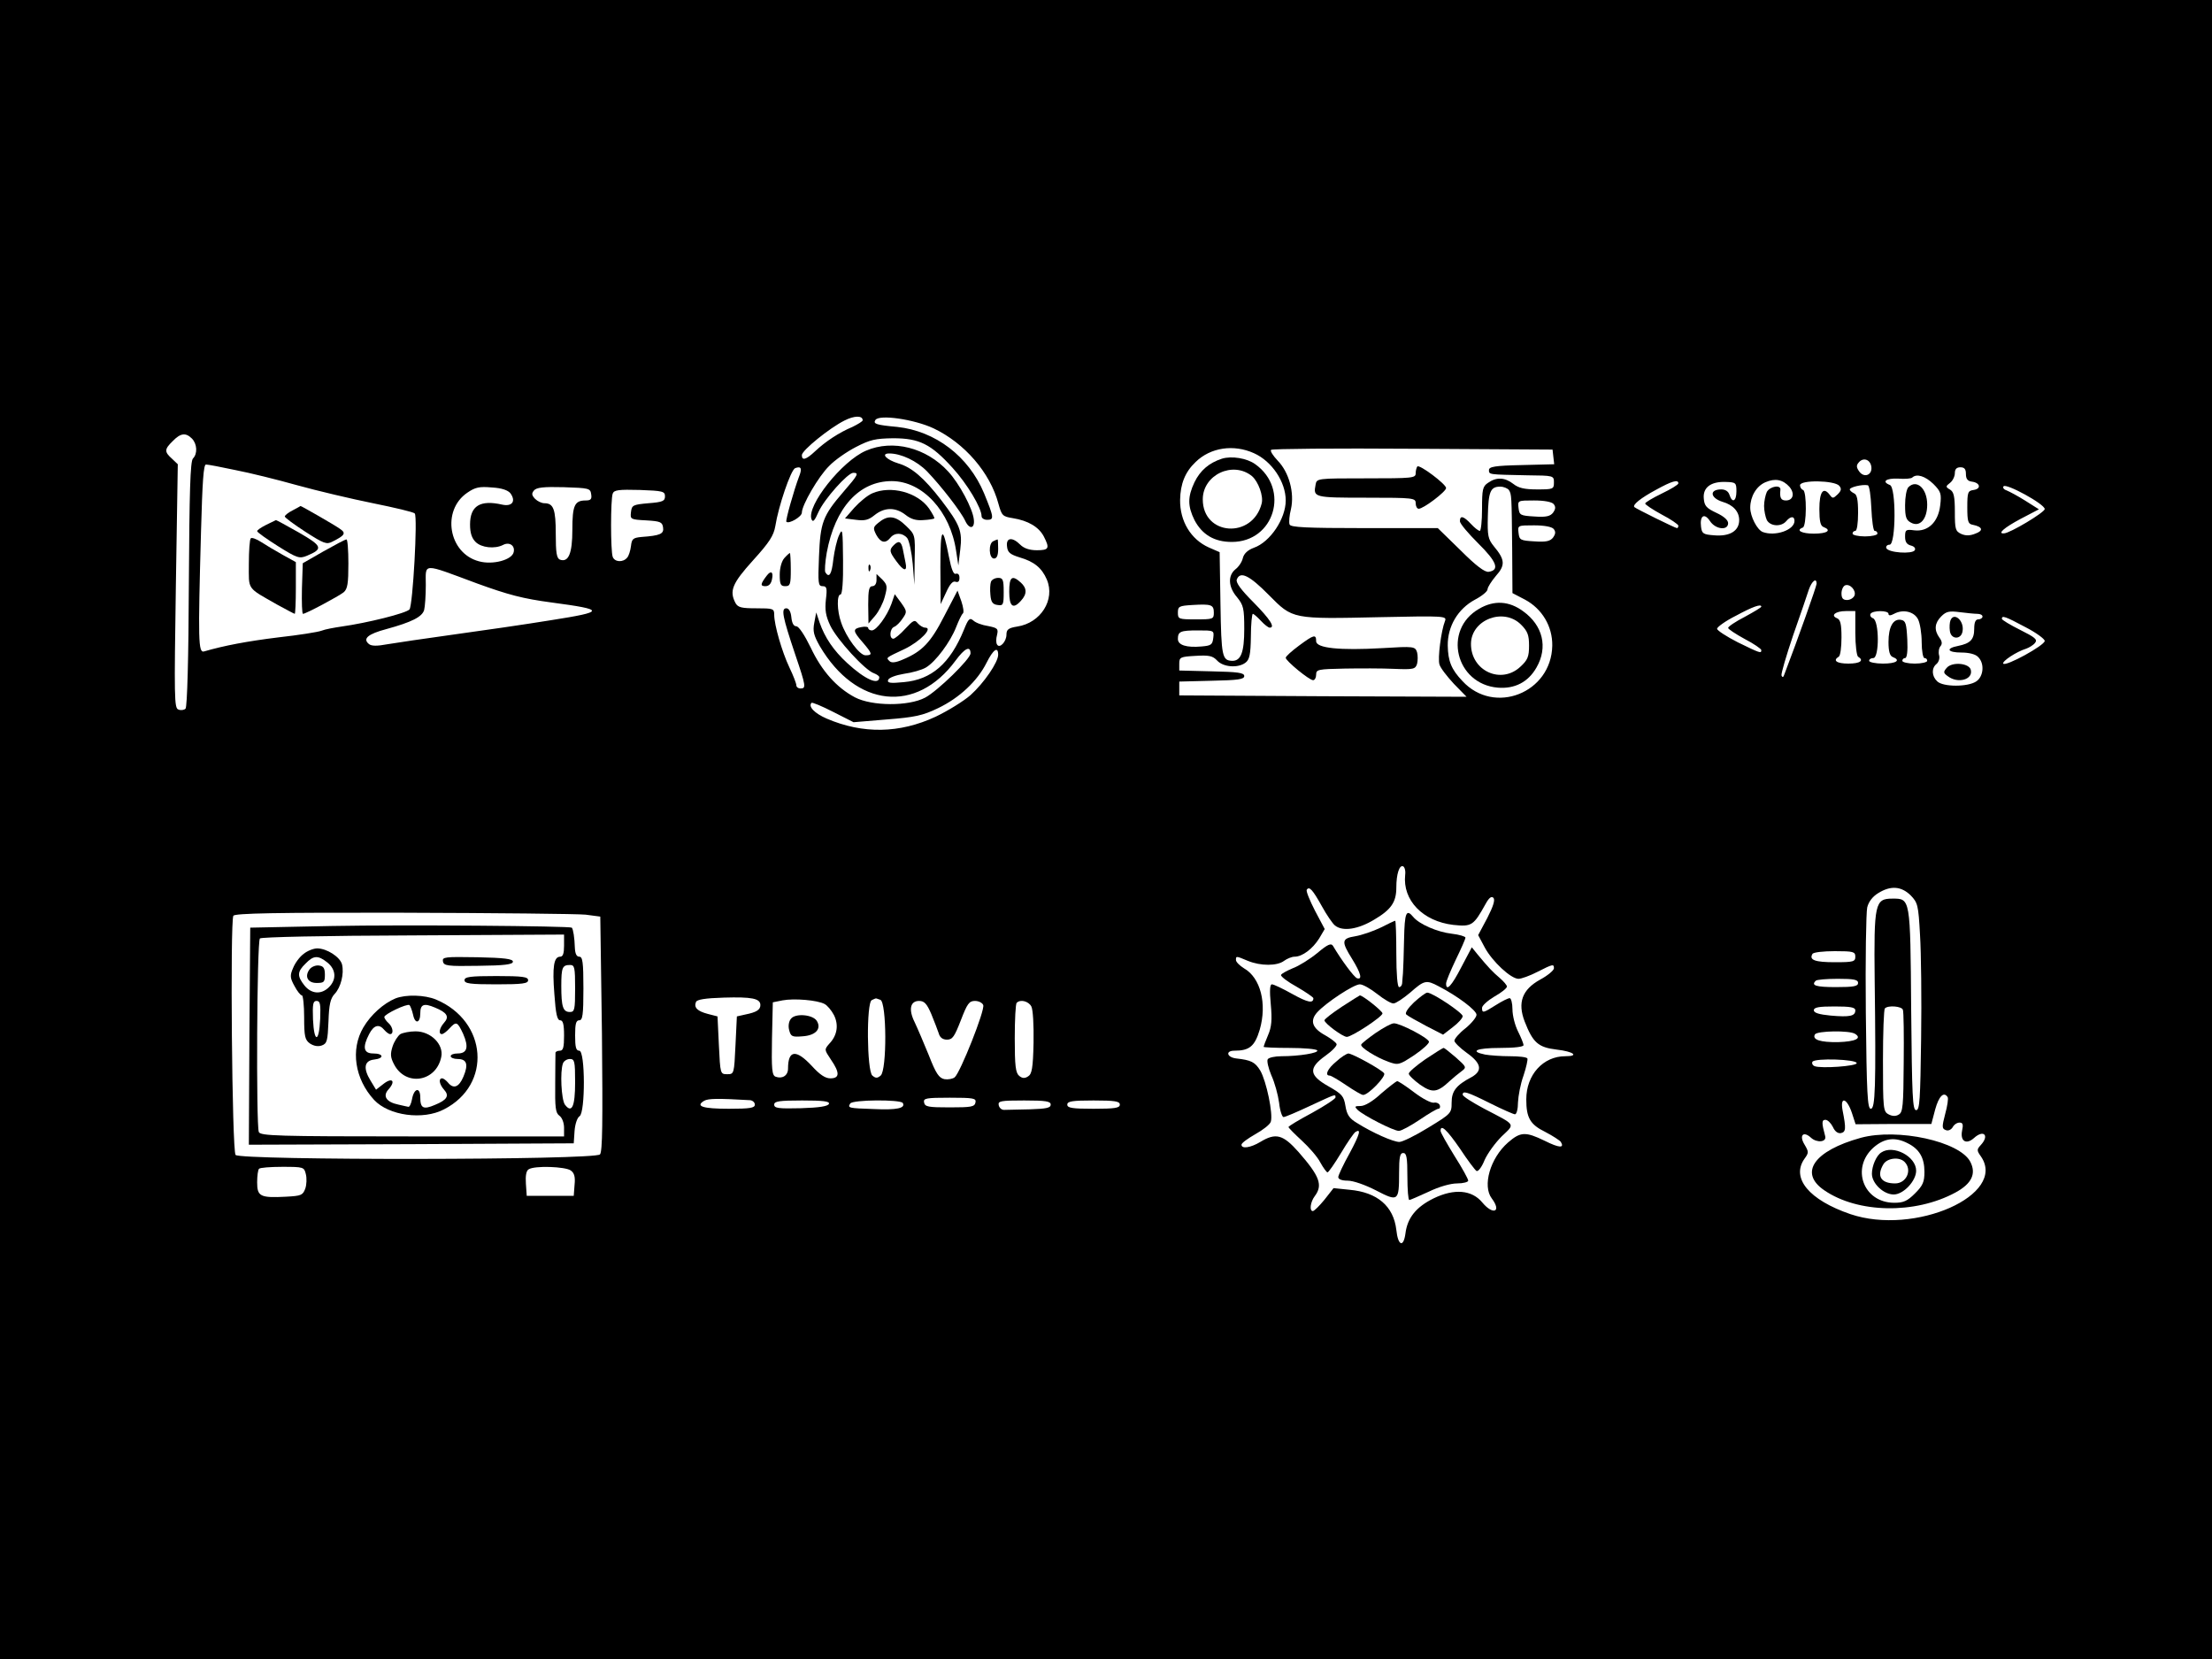 <?xml version="1.0" standalone="no"?>
<!DOCTYPE svg PUBLIC "-//W3C//DTD SVG 20010904//EN"
 "http://www.w3.org/TR/2001/REC-SVG-20010904/DTD/svg10.dtd">
<svg version="1.0" xmlns="http://www.w3.org/2000/svg"
 width="800pt" height="600pt" viewBox="0 0 800 600"
 preserveAspectRatio="xMidYMid meet">

<g transform="translate(0,600) scale(0.1,-0.1)"
fill="#000000" stroke="none">
<path d="M0 3000 l0 -3000 4000 0 4000 0 0 3000 0 3000 -4000 0 -4000 0 0
-3000z m3120 1480 c0 -4 -17 -14 -37 -24 -48 -20 -98 -53 -135 -88 -33 -31
-48 -35 -48 -14 0 17 100 98 154 125 35 18 66 19 66 1z m256 -29 c112 -53 205
-160 235 -273 12 -43 15 -46 52 -52 56 -9 94 -32 112 -66 22 -43 19 -50 -25
-50 -27 0 -47 7 -60 20 -29 29 -52 26 -48 -6 2 -22 11 -29 46 -40 52 -15 80
-38 98 -80 31 -73 -22 -157 -107 -170 -32 -5 -39 -11 -39 -29 0 -26 -25 -52
-34 -36 -4 6 -4 21 0 35 5 22 2 25 -33 32 -21 3 -45 12 -53 20 -13 11 -18 6
-34 -34 -50 -122 -117 -180 -217 -189 -50 -5 -61 -3 -57 8 3 8 27 17 57 22 29
4 65 14 80 23 35 21 88 92 109 146 9 23 20 46 24 49 5 3 2 23 -5 44 l-14 39
-48 -92 c-49 -96 -80 -128 -149 -157 -27 -12 -42 -13 -49 -6 -13 13 -15 11 55
44 56 27 104 77 74 77 -7 0 -19 7 -27 16 -11 14 -16 11 -45 -20 -18 -20 -38
-36 -43 -36 -16 0 -13 37 3 43 8 3 22 17 31 31 16 23 15 26 -6 56 l-23 31 -12
-35 c-16 -44 -54 -96 -71 -96 -7 0 -13 4 -13 9 0 4 -11 6 -25 3 -32 -6 -31
-14 5 -55 35 -41 37 -47 10 -47 -21 0 -70 65 -88 119 -15 42 -16 101 -2 101 6
0 10 47 9 123 -1 111 -2 119 -14 92 -8 -16 -17 -56 -21 -87 -6 -55 -15 -70
-29 -48 -3 5 -1 37 5 71 30 163 117 259 235 259 111 0 212 -109 233 -253 l8
-52 7 58 c8 66 -1 89 -68 177 -64 83 -108 120 -156 134 -43 13 -65 36 -33 36
43 0 100 -27 137 -65 51 -53 123 -146 138 -179 15 -32 35 -28 31 5 -4 40 -53
131 -93 174 -79 86 -200 117 -297 75 -87 -37 -216 -200 -197 -248 5 -12 11 -6
25 26 21 47 106 142 126 142 21 0 18 -7 -35 -68 -76 -88 -84 -112 -89 -234 -4
-98 -3 -108 13 -108 15 0 17 -7 12 -48 -4 -38 -1 -59 16 -95 24 -50 126 -162
158 -172 10 -4 19 -10 19 -14 0 -31 -51 -9 -116 51 -49 45 -81 92 -100 147
l-12 36 -7 -37 c-6 -31 -2 -46 20 -85 131 -222 349 -245 491 -52 33 45 54 55
54 26 0 -20 -119 -136 -164 -160 -60 -32 -193 -31 -254 1 -66 35 -120 95 -160
180 -22 45 -43 77 -52 77 -10 0 -16 12 -18 33 -2 20 -9 32 -18 32 -20 0 -14
-30 32 -167 39 -115 40 -123 19 -123 -8 0 -15 5 -15 12 0 6 -11 35 -25 64 -27
57 -55 154 -55 191 0 22 -4 23 -65 23 -53 0 -66 3 -75 19 -23 44 -12 71 64
155 59 65 74 89 80 123 11 71 56 204 72 210 22 8 26 -1 13 -33 -17 -45 -49
-157 -45 -161 9 -9 56 18 56 33 0 27 60 131 99 169 20 21 63 51 96 68 52 27
71 31 135 32 95 0 137 -21 215 -107 53 -58 105 -145 105 -175 0 -7 9 -13 20
-13 26 0 25 8 -11 96 -56 134 -176 225 -314 240 -76 7 -88 11 -79 25 13 21
139 3 210 -30z m-2682 -37 c19 -19 21 -55 4 -72 -10 -10 -13 -120 -15 -454 -1
-268 -6 -445 -12 -451 -5 -5 -17 -7 -26 -3 -15 5 -15 45 -9 446 l7 441 -21 20
c-28 25 -28 34 3 64 28 29 47 31 69 9z m3841 -53 c65 -29 115 -104 115 -171 0
-66 -56 -150 -115 -171 -22 -8 -36 -21 -40 -37 -3 -14 -15 -32 -27 -41 -28
-23 -26 -64 6 -101 23 -29 26 -39 26 -115 0 -84 -12 -115 -43 -115 -37 1 -40
15 -43 205 l-3 188 -39 17 c-65 29 -105 95 -104 172 1 58 18 101 56 137 54 53
138 65 211 32z m1083 -14 l3 -26 -118 -3 c-97 -2 -118 -6 -118 -18 0 -17 -1
-16 138 -19 96 -1 97 -1 97 -26 0 -24 -3 -25 -61 -25 -46 0 -67 5 -86 20 -31
24 -61 25 -91 4 -20 -13 -22 -24 -22 -95 0 -43 -4 -79 -8 -79 -5 0 -19 11 -32
25 -27 29 -40 32 -40 10 0 -9 30 -44 66 -80 67 -66 79 -97 38 -103 -14 -2 -45
21 -102 78 l-82 80 -265 0 c-212 0 -267 3 -271 13 -3 8 -1 33 5 56 13 59 -7
133 -48 175 -17 18 -28 35 -24 39 3 4 234 6 512 4 l506 -3 3 -27z m1150 -35
c4 -30 -26 -42 -44 -17 -10 14 -11 22 -2 32 16 20 42 12 46 -15z m-5917 -12
c52 -10 153 -35 224 -55 72 -20 195 -49 274 -65 79 -16 147 -32 151 -37 11
-12 -7 -332 -19 -347 -12 -14 -153 -49 -246 -62 -27 -4 -60 -10 -72 -15 -13
-5 -83 -16 -155 -24 -114 -14 -198 -30 -270 -51 -21 -6 -22 37 -11 434 5 181
9 242 18 242 7 0 55 -9 106 -20z m6259 -14 c0 -18 6 -26 22 -28 30 -4 34 -26
6 -30 -21 -3 -23 -8 -23 -63 0 -52 3 -60 20 -63 35 -7 40 -21 9 -32 -20 -8
-35 -8 -51 -1 -21 10 -23 17 -23 80 0 56 -4 72 -17 80 -17 10 -17 12 0 25 9 7
17 23 17 35 0 14 6 21 20 21 15 0 20 -7 20 -24z m-118 -36 c28 -28 30 -36 25
-78 -7 -60 -44 -96 -94 -90 -30 4 -33 2 -33 -23 0 -19 6 -28 21 -32 12 -3 18
-10 14 -17 -9 -15 -97 -9 -103 8 -2 6 3 12 12 12 23 0 24 208 1 216 -31 12
-14 25 30 23 24 -2 48 0 51 4 16 15 47 5 76 -23z m-520 -11 c20 -24 13 -49
-13 -49 -18 0 -23 10 -20 38 3 20 -37 14 -49 -7 -5 -11 -10 -34 -10 -51 0 -17
5 -40 10 -51 13 -23 52 -25 70 -4 16 19 30 19 30 1 0 -33 -70 -57 -115 -40
-20 8 -45 56 -45 88 0 40 22 78 55 92 35 15 63 10 87 -17z m-402 13 c0 -5 -27
-21 -60 -37 -33 -16 -60 -32 -60 -36 0 -4 27 -22 60 -40 33 -17 60 -36 60 -40
0 -5 -2 -9 -5 -9 -6 0 -148 70 -154 76 -8 8 23 33 79 63 56 31 80 38 80 23z
m210 -29 c0 -36 -15 -44 -25 -13 -4 13 -15 20 -30 20 -44 0 -40 -31 5 -45 38
-11 60 -35 60 -66 0 -39 -34 -60 -91 -55 -39 3 -44 6 -47 31 -5 40 12 51 32
21 20 -31 66 -36 66 -8 0 11 -16 25 -42 37 -36 17 -44 25 -46 52 -4 40 26 62
79 60 37 -1 39 -3 39 -34z m372 20 c9 -11 7 -18 -6 -31 -16 -15 -18 -16 -29
-1 -23 30 -37 10 -37 -52 0 -44 4 -61 15 -65 31 -12 13 -24 -35 -24 -44 0 -67
12 -40 22 14 4 15 131 1 136 -6 2 -11 10 -11 17 0 20 125 18 142 -2z m116 -81
c2 -45 7 -82 12 -82 6 0 10 -4 10 -10 0 -5 -20 -10 -45 -10 -25 0 -45 5 -45
10 0 6 5 10 10 10 6 0 10 28 10 65 0 49 -4 67 -15 71 -8 4 -15 10 -15 14 0 8
45 19 65 15 6 -1 11 -38 13 -83z m627 -3 c0 -12 -125 -87 -147 -88 -26 -2 1
21 59 52 l67 35 -49 31 c-27 17 -57 33 -67 37 -10 3 -16 10 -12 15 8 13 149
-64 149 -82z m-5549 57 c21 -29 6 -49 -30 -41 -79 18 -116 -4 -116 -72 0 -30
6 -49 20 -63 21 -21 69 -26 99 -11 22 12 44 -1 39 -25 -5 -29 -76 -48 -126
-34 -110 29 -136 184 -42 248 29 20 44 23 89 19 36 -2 58 -10 67 -21z m292 -3
c3 -18 -1 -23 -20 -23 -40 0 -48 -18 -48 -106 0 -86 -14 -119 -45 -108 -12 5
-15 26 -15 93 0 89 -8 111 -41 111 -10 0 -25 7 -34 16 -12 13 -13 19 -4 30 9
11 34 14 108 12 91 -3 96 -4 99 -25z m3319 15 c10 -16 10 -19 12 -213 l1 -160
46 -24 c61 -33 99 -96 98 -166 -3 -171 -210 -253 -325 -128 -40 42 -52 72 -53
128 -1 70 37 133 98 166 25 13 46 30 46 38 0 7 14 29 30 48 35 39 33 59 -7
107 -21 26 -24 37 -22 110 2 88 9 106 45 106 12 0 26 -6 31 -12z m-3052 -23
c0 -17 -8 -21 -60 -25 -56 -5 -60 -7 -63 -32 -3 -26 -2 -27 55 -30 51 -3 58
-6 61 -25 4 -24 -10 -30 -78 -35 -31 -3 -35 -7 -38 -33 -2 -16 -8 -36 -14 -42
-15 -18 -45 -16 -52 3 -8 21 -8 208 0 229 5 13 21 15 98 13 83 -3 91 -5 91
-23z m3214 -28 c8 -10 7 -18 -2 -31 -10 -13 -25 -17 -67 -14 -52 3 -55 5 -58
31 -3 27 -3 27 56 27 37 0 64 -5 71 -13z m0 -90 c8 -10 7 -18 -2 -31 -10 -13
-25 -17 -67 -14 -52 3 -55 5 -58 31 -3 27 -3 27 56 27 37 0 64 -5 71 -13z
m-3894 -197 c113 -41 165 -55 270 -69 195 -26 195 -33 -2 -64 -92 -15 -251
-38 -353 -52 -102 -14 -209 -30 -239 -35 -37 -7 -58 -7 -67 1 -23 19 -4 36 64
54 91 25 129 44 136 69 3 12 6 52 6 90 0 81 -17 81 185 6z m2864 -42 c87 -88
83 -87 405 -80 232 5 239 4 232 -14 -14 -35 -27 -136 -20 -157 3 -12 27 -43
52 -70 l46 -47 -519 2 -520 3 0 25 0 25 118 3 c94 2 117 5 117 17 0 12 -23 15
-117 17 l-118 3 0 25 c0 23 4 25 59 28 49 3 62 0 78 -17 22 -24 75 -28 102 -8
15 11 19 29 20 95 0 45 4 82 7 82 3 0 16 -11 29 -25 13 -14 27 -25 32 -25 21
0 2 30 -58 91 -46 46 -65 72 -61 83 12 32 46 15 116 -56z m1981 41 c0 -9 -67
-198 -117 -329 -3 -10 -7 -11 -10 -3 -2 6 17 71 42 145 26 73 51 148 57 166
11 31 28 44 28 21z m137 -43 c-4 -9 -16 -16 -27 -16 -15 0 -20 7 -20 24 0 13
6 26 13 29 18 7 41 -19 34 -37z m-2317 -62 c0 -23 -3 -24 -65 -24 -62 0 -65 1
-65 24 0 23 4 25 53 28 68 4 77 1 77 -28z m1980 22 c0 -3 -27 -19 -60 -37 -33
-17 -60 -35 -60 -40 0 -4 27 -22 60 -40 33 -17 60 -36 60 -40 0 -13 -3 -12
-85 28 -41 21 -75 43 -75 49 0 6 30 28 68 47 61 33 92 44 92 33z m340 -95 c0
-44 5 -83 10 -86 23 -14 7 -25 -35 -25 -42 0 -58 11 -35 25 6 3 10 35 10 70 0
48 -4 64 -16 69 -25 10 -6 26 32 26 l34 0 0 -79z m120 69 c0 -7 7 -7 20 0 33
18 73 8 87 -20 7 -14 13 -51 13 -82 0 -32 5 -58 10 -58 6 0 10 -4 10 -10 0 -5
-20 -10 -45 -10 -25 0 -45 5 -45 10 0 6 5 10 10 10 7 0 10 25 8 67 -3 58 -6
68 -22 71 -29 6 -46 -25 -46 -80 0 -34 5 -50 15 -54 31 -12 13 -24 -35 -24
-27 0 -50 5 -50 10 0 6 7 10 15 10 22 0 22 135 -1 144 -8 3 -12 10 -9 16 8 13
65 13 65 0z m321 0 c11 0 19 -4 19 -10 0 -5 -7 -10 -15 -10 -10 0 -15 -10 -15
-34 0 -39 -14 -53 -58 -62 -47 -9 -39 -24 12 -24 27 0 51 -6 60 -16 24 -23 20
-70 -6 -88 -30 -21 -121 -21 -142 0 -20 19 -21 48 -2 63 8 7 12 21 9 31 -3 11
-1 26 5 33 7 8 6 18 -4 31 -20 28 -17 53 7 77 18 18 29 20 67 15 24 -3 53 -6
63 -6z m174 -48 c39 -20 70 -43 70 -50 0 -16 -142 -94 -150 -82 -5 8 47 43 83
54 11 4 26 13 32 21 10 12 0 20 -54 47 -36 18 -66 36 -66 40 0 13 12 9 85 -30z
m-2937 -39 c-3 -25 -8 -28 -42 -31 -55 -5 -86 5 -86 27 0 27 9 31 72 31 59 0
59 0 56 -27z m-778 -61 c0 -27 -51 -102 -100 -146 -24 -21 -80 -56 -126 -78
-131 -61 -263 -63 -394 -7 -44 19 -68 44 -55 57 2 3 38 -12 79 -33 l73 -37
120 10 c102 8 130 14 186 41 77 37 142 98 175 164 24 48 42 61 42 29z m1472
-796 c-10 -92 64 -168 174 -181 67 -7 73 -3 117 76 12 22 21 29 28 22 7 -7 0
-30 -22 -73 l-33 -62 24 -45 c27 -50 94 -113 122 -113 10 0 41 11 68 25 57 29
60 29 60 13 0 -7 -22 -26 -50 -41 -65 -36 -82 -83 -56 -151 30 -77 49 -94 116
-102 61 -7 83 -24 31 -24 -80 0 -141 -67 -141 -156 0 -67 14 -91 69 -118 27
-14 53 -31 56 -36 14 -23 -6 -22 -58 4 -70 34 -88 33 -133 -6 -65 -57 -93
-157 -59 -202 37 -49 5 -62 -34 -15 -38 46 -102 51 -176 15 -63 -31 -95 -70
-102 -127 -7 -52 -27 -45 -33 13 -10 86 -69 136 -169 145 l-58 6 -33 -42 c-18
-22 -37 -41 -42 -41 -13 0 -9 33 7 54 30 40 18 72 -59 160 -56 63 -82 70 -138
36 -35 -21 -68 -26 -68 -10 0 6 22 22 50 38 27 15 53 35 56 45 9 28 -16 147
-38 185 -19 31 -33 38 -87 44 -34 4 -40 28 -7 28 55 0 74 16 92 76 27 94 3
188 -57 222 -16 10 -29 23 -29 30 0 15 0 15 43 -3 46 -19 106 -19 131 0 11 8
28 15 38 15 28 0 65 28 89 66 l20 34 -35 66 c-19 37 -33 71 -30 76 9 14 21 1
55 -60 17 -31 39 -63 47 -69 28 -23 84 -14 142 21 61 36 80 63 80 116 0 49 11
82 24 77 6 -2 10 -16 8 -31z m1828 -74 c26 -27 28 -35 34 -143 4 -63 6 -231 4
-374 -3 -223 -5 -260 -18 -260 -13 0 -15 49 -18 365 -3 405 -3 400 -68 400
-63 0 -67 -17 -64 -293 5 -392 2 -467 -14 -467 -12 0 -15 54 -18 348 -2 191 1
362 5 380 5 21 20 40 40 52 45 28 83 25 117 -8z m-4792 -70 l53 -7 6 -423 c3
-321 2 -426 -7 -437 -18 -21 -1301 -22 -1318 -2 -13 15 -20 845 -8 865 5 9
155 12 614 11 334 -1 631 -4 660 -7z m4592 -152 c0 -18 -7 -20 -74 -20 -72 0
-94 8 -81 30 3 6 40 10 81 10 67 0 74 -2 74 -20z m10 -95 c0 -12 -16 -15 -80
-15 -73 0 -91 6 -73 23 3 4 39 7 80 7 58 0 73 -3 73 -15z m-3970 -80 c0 -17
-14 -26 -54 -34 l-31 -7 -5 -104 c-5 -104 -5 -105 -30 -105 -25 0 -25 1 -30
104 l-5 105 -35 9 c-38 10 -51 23 -43 43 3 9 33 14 101 16 101 3 132 -3 132
-27z m232 4 c10 -5 25 -23 34 -40 18 -36 12 -74 -17 -104 -18 -21 -18 -21 6
-57 33 -48 32 -68 -2 -68 -18 0 -38 13 -67 45 -57 61 -86 58 -86 -10 0 -25
-21 -38 -45 -29 -13 5 -15 27 -13 138 l3 131 35 7 c42 8 126 1 152 -13z m202
15 c23 -9 24 -255 1 -274 -12 -10 -18 -10 -30 0 -20 17 -22 265 -2 273 6 3 13
6 14 6 1 1 8 -2 17 -5z m184 -51 c11 -27 23 -58 27 -70 4 -15 14 -23 30 -23
20 0 27 11 50 70 23 60 30 70 51 70 14 0 27 -7 30 -15 7 -18 -83 -244 -103
-261 -7 -6 -24 -9 -37 -7 -20 4 -31 20 -57 87 -18 44 -41 98 -51 119 -23 46
-16 77 16 77 19 0 28 -10 44 -47z m362 27 c6 -12 9 -66 8 -131 -2 -92 -6 -114
-20 -122 -12 -8 -21 -7 -32 2 -13 11 -16 36 -16 136 0 67 3 125 7 128 13 14
43 6 53 -13z m2980 -14 c0 -21 -20 -25 -89 -19 -42 4 -61 10 -61 19 0 11 18
14 75 14 57 0 75 -3 75 -14z m172 2 c3 -7 4 -93 3 -191 -1 -157 -3 -180 -18
-188 -11 -7 -24 -6 -37 1 -19 10 -20 21 -20 194 0 100 3 186 7 189 11 12 61 8
65 -5z m-173 -87 c26 -16 2 -28 -61 -30 -65 -1 -95 9 -84 28 8 13 125 15 145
2z m6 -106 c0 -11 -129 -20 -152 -11 -8 3 -11 11 -8 16 9 14 160 9 160 -5z
m329 -123 c3 -5 -1 -32 -9 -61 -12 -46 -12 -53 2 -58 9 -4 19 1 25 10 5 10 16
17 25 17 12 0 14 -7 9 -30 -7 -37 15 -51 43 -26 35 32 57 10 25 -25 -15 -16
-15 -20 0 -41 97 -139 -239 -288 -472 -209 -149 51 -215 130 -166 200 16 22
16 25 0 52 -20 33 -4 50 24 24 21 -19 57 -16 51 6 -13 48 -13 59 1 59 8 0 20
-12 27 -26 7 -16 18 -24 29 -22 18 4 19 16 6 82 -10 53 16 45 34 -10 l13 -40
137 1 137 0 14 53 c13 47 31 66 45 44z m-4331 -11 c9 -1 17 -8 17 -16 0 -12
-17 -15 -94 -15 -94 0 -123 9 -89 29 15 8 46 9 166 2z m815 -8 c-3 -16 -15
-18 -93 -18 -78 0 -90 2 -93 18 -3 15 7 17 93 17 86 0 96 -2 93 -17z m-530 -5
c-3 -9 -35 -14 -101 -16 -82 -2 -97 0 -97 13 0 12 17 15 101 15 76 0 100 -3
97 -12z m267 3 c11 -19 -22 -26 -105 -22 -92 3 -95 4 -85 20 8 14 181 15 190
2z m535 -6 c0 -12 -16 -15 -75 -17 -41 -1 -83 -2 -92 -2 -10 -1 -19 7 -21 17
-3 15 6 17 92 17 79 0 96 -3 96 -15z m250 0 c0 -12 -17 -15 -95 -15 -78 0 -95
3 -95 15 0 12 17 15 95 15 78 0 95 -3 95 -15z m-2944 -251 c4 -15 3 -39 -2
-53 -9 -24 -15 -26 -69 -29 -94 -5 -105 1 -105 52 0 23 3 46 7 49 3 4 41 7 84
7 77 0 79 -1 85 -26z m958 13 c13 -9 17 -23 14 -52 l-3 -40 -85 0 -85 0 -3 44
c-2 28 1 47 10 52 21 14 132 10 152 -4z"/>
<path d="M3155 4216 c-17 -7 -46 -31 -65 -52 l-34 -39 40 -5 c31 -4 45 -1 67
17 36 29 76 29 112 1 20 -16 39 -21 64 -19 20 1 38 4 40 6 2 2 -7 18 -19 36
-42 59 -138 84 -205 55z"/>
<path d="M3179 4111 c-22 -17 -22 -21 -10 -45 16 -29 33 -33 51 -11 16 20 44
19 61 -1 7 -9 16 -50 20 -93 l6 -76 1 91 c2 90 2 90 -31 122 -38 37 -65 40
-98 13z"/>
<path d="M3401 3950 l1 -135 20 43 c13 29 24 42 34 38 9 -3 14 1 14 14 0 12
-5 17 -13 15 -8 -4 -16 15 -25 61 -23 119 -31 108 -31 -36z"/>
<path d="M3593 4043 c-19 -7 -17 -63 2 -63 10 0 15 11 15 35 0 19 -1 35 -2 34
-2 0 -9 -3 -15 -6z"/>
<path d="M3232 4028 c-17 -17 -15 -24 10 -58 27 -37 40 -38 33 -5 -3 14 -7 36
-10 50 -6 28 -15 31 -33 13z"/>
<path d="M2837 3982 c-10 -11 -17 -36 -17 -60 0 -35 3 -42 20 -42 18 0 20 7
20 60 0 33 -2 60 -3 60 -2 0 -11 -8 -20 -18z"/>
<path d="M3141 3944 c0 -11 3 -14 6 -6 3 7 2 16 -1 19 -3 4 -6 -2 -5 -13z"/>
<path d="M2773 3918 c-23 -30 -24 -38 -5 -38 13 0 21 9 24 25 6 27 -4 33 -19
13z"/>
<path d="M3170 3902 c0 -13 -6 -22 -15 -22 -12 0 -15 -14 -15 -67 l1 -68 24
28 c13 15 29 46 35 69 10 37 9 43 -9 62 l-21 20 0 -22z"/>
<path d="M3584 3896 c-3 -8 -4 -29 -2 -48 2 -25 8 -34 26 -36 20 -3 22 0 22
47 0 45 -3 51 -20 51 -11 0 -23 -6 -26 -14z"/>
<path d="M3650 3860 c0 -54 14 -65 43 -32 22 24 21 45 -1 65 -32 29 -42 21
-42 -33z"/>
<path d="M4419 4341 c-46 -15 -78 -42 -99 -85 -25 -53 -25 -86 0 -137 28 -53
72 -79 135 -79 154 0 211 191 85 281 -30 22 -86 31 -121 20z m109 -63 c23 -20
42 -72 35 -99 -33 -129 -213 -117 -213 15 0 89 109 140 178 84z"/>
<path d="M5126 4313 c-3 -4 -6 -15 -6 -25 0 -17 -12 -18 -179 -18 -178 0 -179
0 -183 -23 -9 -46 -6 -47 183 -47 172 0 179 -1 179 -20 0 -11 5 -20 11 -20 17
0 99 62 99 75 0 14 -96 86 -104 78z"/>
<path d="M1058 4154 c-16 -8 -28 -18 -28 -22 0 -4 34 -29 74 -55 67 -43 77
-47 98 -36 46 23 50 31 28 46 -19 14 -140 83 -143 83 -1 -1 -14 -8 -29 -16z"/>
<path d="M963 4102 c-18 -9 -33 -19 -33 -23 0 -4 34 -28 75 -54 70 -44 78 -46
105 -35 60 25 56 35 -29 84 -44 25 -81 45 -83 45 -2 -1 -18 -9 -35 -17z"/>
<path d="M907 4053 c-4 -3 -7 -45 -7 -92 0 -97 -9 -84 103 -148 33 -18 61 -33
63 -33 2 0 4 42 4 93 l0 94 -47 26 c-27 15 -62 36 -79 47 -17 11 -34 17 -37
13z"/>
<path d="M1170 4006 l-75 -43 -3 -91 c-1 -51 0 -92 4 -92 10 0 128 63 147 78
14 12 17 32 17 104 0 48 -3 88 -7 87 -5 0 -42 -20 -83 -43z"/>
<path d="M6902 4238 c-7 -7 -12 -36 -12 -65 0 -43 4 -54 21 -63 32 -18 59 12
59 65 0 58 -38 93 -68 63z"/>
<path d="M5349 3798 c-132 -76 -85 -272 68 -285 61 -5 110 20 140 73 42 73 23
152 -48 203 -51 38 -106 41 -160 9z m152 -57 c24 -24 29 -38 29 -76 0 -40 -5
-52 -31 -76 -70 -66 -180 -15 -179 83 1 87 118 132 181 69z"/>
<path d="M4698 3665 c-27 -20 -48 -39 -48 -44 0 -11 85 -81 99 -81 6 0 11 9
11 20 0 19 7 20 103 22 56 1 136 1 179 -1 70 -3 77 -1 83 18 3 12 3 31 0 42
-7 21 -11 22 -125 15 -156 -9 -240 0 -240 25 0 26 -8 24 -62 -16z"/>
<path d="M7054 3756 c-3 -8 -4 -25 -2 -38 4 -32 42 -32 46 0 6 38 -32 70 -44
38z"/>
<path d="M7040 3584 c-12 -14 -12 -18 5 -30 36 -27 90 -12 83 22 -4 26 -69 32
-88 8z"/>
<path d="M5078 2603 c-1 -54 -3 -109 -4 -123 -1 -14 -3 -31 -3 -37 -1 -7 -5
-13 -11 -13 -6 0 -10 47 -10 120 0 66 -2 120 -4 120 -2 0 -26 -11 -53 -25 -27
-13 -68 -27 -91 -31 -50 -8 -52 -18 -12 -82 32 -52 38 -76 18 -70 -11 4 -57
66 -87 117 -7 11 -19 6 -57 -26 -27 -22 -67 -47 -89 -55 -21 -9 -40 -19 -42
-24 -2 -5 24 -25 57 -43 33 -19 60 -38 60 -41 0 -20 -20 -16 -76 15 -34 19
-67 35 -74 35 -7 0 -9 -21 -4 -73 5 -55 3 -81 -10 -111 -9 -21 -16 -40 -16
-42 0 -2 42 -4 94 -4 52 0 97 -4 100 -9 6 -9 -64 -21 -130 -21 -23 0 -46 -5
-49 -11 -4 -5 2 -32 13 -58 12 -26 24 -70 28 -99 3 -29 11 -52 16 -52 6 0 48
18 95 40 95 44 93 44 93 31 0 -5 -38 -30 -85 -56 -47 -25 -85 -48 -85 -51 0
-3 22 -25 48 -49 26 -24 57 -59 67 -79 11 -20 23 -36 26 -36 4 0 26 32 49 70
23 39 47 73 52 76 22 14 16 -8 -21 -77 -23 -41 -41 -80 -41 -86 0 -8 13 -13
34 -13 20 0 63 -15 102 -35 81 -42 84 -40 84 63 0 57 3 72 15 72 12 0 15 -16
15 -85 0 -47 3 -85 7 -85 3 0 35 14 70 30 37 18 79 30 103 30 22 0 40 5 40 10
0 6 -22 46 -50 90 -27 44 -50 84 -50 90 0 26 23 4 70 -64 27 -41 54 -77 60
-81 6 -3 19 14 29 39 11 25 39 63 62 86 49 47 54 39 -63 100 -43 23 -78 45
-78 51 0 15 15 11 99 -31 44 -22 85 -40 90 -40 6 0 11 19 11 43 1 23 9 67 20
97 10 30 16 58 14 62 -3 5 -31 8 -63 8 -32 0 -73 3 -90 6 -58 12 -31 24 54 24
52 0 85 4 85 10 0 6 -9 28 -20 50 -11 22 -20 57 -20 80 0 22 -5 40 -10 40 -6
0 -28 -11 -50 -25 -46 -29 -50 -30 -50 -10 0 8 20 26 45 41 25 14 45 30 45 36
0 5 -12 19 -26 31 -26 22 -41 38 -80 85 l-21 26 -38 -72 c-35 -68 -55 -89 -55
-59 0 8 16 46 35 86 19 39 35 75 35 80 0 4 -22 11 -49 14 -53 6 -119 35 -140
61 -25 30 -31 16 -33 -81z m125 -170 c68 -35 137 -87 137 -103 0 -9 -18 -31
-40 -49 -22 -17 -40 -38 -40 -45 0 -6 20 -26 45 -44 52 -37 58 -64 18 -87 -57
-30 -73 -51 -73 -93 0 -38 -2 -40 -84 -90 -47 -29 -94 -52 -105 -52 -22 0 -97
33 -154 69 -27 16 -36 30 -41 61 -6 36 -12 43 -61 71 -71 40 -74 66 -11 111
24 17 42 36 40 42 -3 7 -21 20 -40 31 -48 26 -58 53 -30 84 32 35 132 101 154
101 11 0 39 -16 63 -35 24 -19 51 -35 59 -34 8 0 35 18 60 39 51 45 58 47 103
23z"/>
<path d="M5114 2375 c-22 -21 -34 -39 -28 -44 5 -5 37 -23 71 -41 l62 -32 35
27 c20 15 36 33 36 40 0 12 -109 85 -128 85 -6 0 -27 -16 -48 -35z"/>
<path d="M4853 2359 c-35 -23 -63 -45 -63 -49 0 -11 66 -60 81 -60 18 0 129
73 129 85 0 8 -71 65 -82 65 -1 0 -31 -19 -65 -41z"/>
<path d="M4975 2264 c-27 -19 -51 -38 -52 -42 -4 -10 54 -46 98 -62 36 -13 39
-12 94 24 31 21 55 43 53 49 -5 15 -106 67 -127 66 -9 0 -38 -16 -66 -35z"/>
<path d="M5155 2169 c-33 -23 -60 -46 -60 -52 0 -6 19 -24 41 -40 45 -31 62
-29 109 15 11 10 29 25 40 33 20 15 19 16 -19 50 -22 19 -42 35 -45 35 -3 0
-33 -19 -66 -41z"/>
<path d="M4833 2161 c-32 -26 -43 -51 -24 -51 5 0 32 -16 60 -35 28 -19 55
-35 61 -35 19 0 83 67 76 78 -8 13 -115 72 -130 72 -6 -1 -26 -13 -43 -29z"/>
<path d="M4995 2045 c-30 -28 -59 -45 -74 -45 -22 0 -23 -2 -11 -14 22 -21
130 -76 149 -76 9 0 42 18 75 40 32 22 63 40 68 40 5 0 8 6 5 13 -2 6 -12 11
-21 9 -10 -2 -42 15 -71 37 -30 23 -58 41 -62 41 -4 -1 -30 -21 -58 -45z"/>
<path d="M1200 2651 l-295 -6 -3 -393 -2 -392 587 2 588 3 3 45 c2 26 10 48
18 53 21 12 21 237 -1 237 -12 0 -15 13 -15 55 0 42 3 55 15 55 12 0 15 19 15
115 0 96 -3 115 -15 115 -10 0 -15 11 -16 33 -1 35 -6 67 -11 72 -8 6 -602 11
-868 6z m840 -71 c0 -28 -4 -40 -14 -40 -23 0 -29 -36 -21 -136 5 -71 10 -94
21 -94 10 0 14 -14 14 -55 0 -42 -3 -55 -15 -55 -8 0 -15 -3 -16 -7 0 -5 -1
-55 -1 -112 -1 -86 1 -106 15 -116 10 -7 17 -26 17 -44 l0 -31 -549 0 c-491 0
-549 2 -555 16 -10 27 -7 689 4 700 5 5 227 10 555 11 l545 3 0 -40z m40 -155
c0 -77 -2 -85 -19 -85 -25 0 -31 19 -31 94 0 68 4 76 32 76 16 0 18 -9 18 -85z
m0 -339 c0 -89 -12 -114 -37 -81 -13 19 -18 120 -7 149 3 9 15 16 25 16 17 0
19 -8 19 -84z"/>
<path d="M1098 2550 c-14 -10 -31 -33 -38 -51 -12 -27 -11 -36 5 -65 10 -19
22 -34 27 -34 4 0 8 -36 8 -79 0 -70 3 -82 21 -95 14 -9 29 -12 43 -7 19 7 21
17 24 87 2 61 7 83 22 99 23 24 35 74 27 107 -7 27 -55 58 -90 58 -13 0 -36
-9 -49 -20z m86 -31 c31 -25 34 -61 6 -89 -28 -28 -64 -25 -89 6 -27 34 -26
50 4 79 29 30 45 31 79 4z m-26 -204 c-4 -87 -22 -88 -26 -2 -2 56 0 67 13 67
13 0 15 -11 13 -65z"/>
<path d="M1121 2496 c-21 -26 -9 -51 24 -51 27 0 30 3 30 30 0 23 -5 31 -21
33 -11 2 -26 -4 -33 -12z"/>
<path d="M1602 2523 c3 -16 16 -18 128 -16 95 1 125 5 125 15 0 10 -31 14
-128 16 -119 2 -128 1 -125 -15z"/>
<path d="M1680 2455 c0 -12 19 -15 115 -15 96 0 115 3 115 15 0 12 -19 15
-115 15 -96 0 -115 -3 -115 -15z"/>
<path d="M1430 2389 c-43 -18 -89 -59 -116 -105 -47 -80 -31 -186 39 -262 53
-57 177 -74 253 -34 174 89 157 319 -29 397 -41 17 -109 19 -147 4z m64 -59
c7 -35 26 -31 26 5 0 33 13 38 53 21 44 -18 53 -33 33 -55 -17 -19 -21 -41 -8
-41 5 0 17 9 27 20 25 27 29 26 50 -19 21 -48 15 -71 -20 -71 -14 0 -25 -4
-25 -10 0 -5 11 -10 25 -10 33 0 40 -19 21 -64 -16 -38 -36 -46 -56 -21 -7 8
-16 15 -21 15 -14 0 -10 -22 7 -41 20 -22 11 -37 -33 -55 -42 -18 -53 -12 -53
27 0 39 -23 34 -30 -7 -3 -16 -9 -28 -13 -27 -4 1 -20 4 -36 8 -44 9 -58 31
-36 55 27 30 14 45 -18 20 l-27 -21 -20 33 c-27 44 -23 72 13 76 37 4 35 22
-3 22 -35 0 -40 22 -15 70 17 33 36 38 55 15 7 -8 16 -15 21 -15 14 0 10 26
-6 40 -8 7 -15 17 -15 22 0 10 81 49 91 43 3 -3 9 -18 13 -35z"/>
<path d="M1448 2260 c-9 -6 -22 -26 -28 -44 -9 -28 -8 -40 5 -65 42 -82 153
-64 171 27 9 45 -38 92 -93 92 -21 0 -46 -5 -55 -10z"/>
<path d="M2861 2316 c-8 -9 -11 -26 -7 -41 6 -24 11 -26 48 -23 48 3 70 27 52
56 -15 23 -77 28 -93 8z"/>
<path d="M6730 1885 c-170 -47 -225 -127 -132 -190 121 -83 328 -87 474 -8 59
32 76 68 54 111 -38 74 -263 123 -396 87z m170 -20 c42 -21 60 -53 60 -103 0
-37 -6 -50 -34 -78 -28 -28 -42 -34 -75 -34 -112 0 -158 126 -75 200 39 34 78
39 124 15z"/>
<path d="M6804 1832 c-18 -11 -34 -49 -34 -77 0 -35 42 -75 79 -75 35 0 81 49
81 86 0 52 -83 95 -126 66z m84 -34 c29 -29 7 -78 -34 -78 -52 0 -68 27 -42
70 14 22 57 27 76 8z"/>
</g>
</svg>
